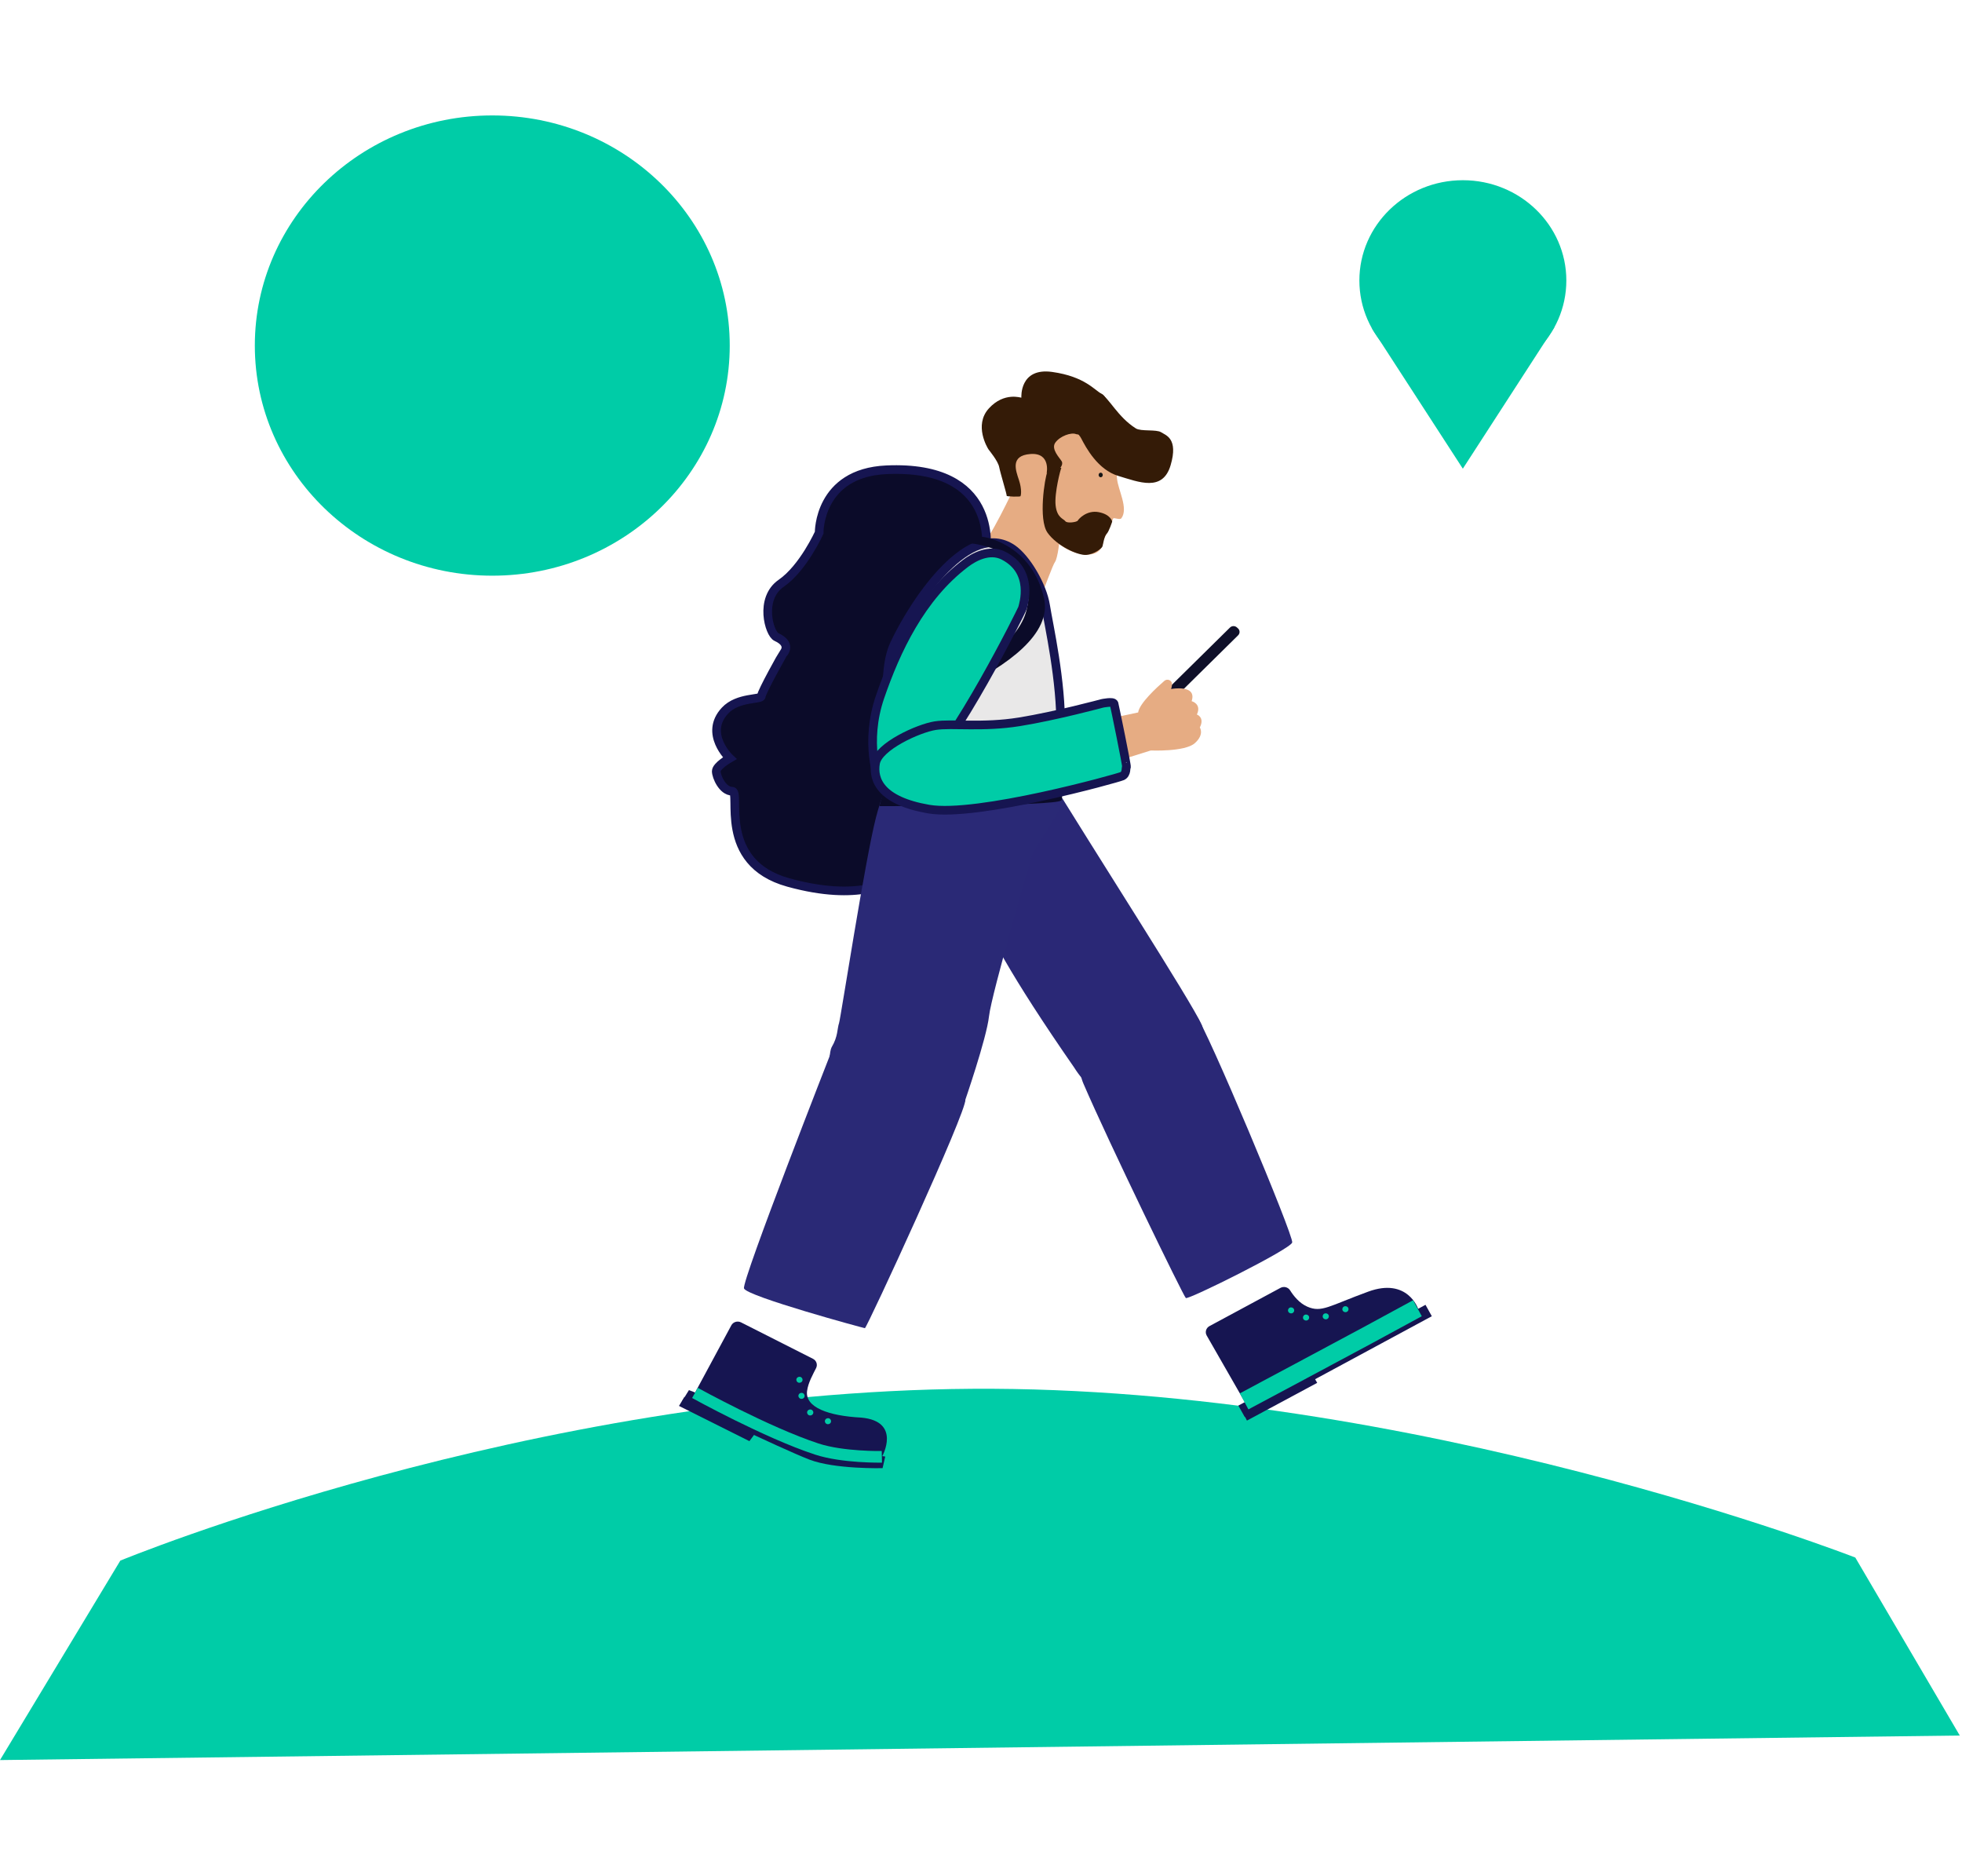 <svg width="136" height="130" viewBox="0 0 136 114" fill="none" xmlns="http://www.w3.org/2000/svg">
    <path d="M128.604 99.946C128.604 99.946 98.099 88.038 67.374 88.25C36.65 88.463 8.339 100.159 8.339 100.159L0 113.981L135.846 112.28L128.604 99.946Z" fill="#00CCA7"/>
    <path d="M34.123 0C43.207 0 50.583 7.147 50.583 15.949C50.583 24.751 43.207 31.898 34.123 31.898C25.04 31.898 17.664 24.751 17.664 15.949C17.664 7.147 25.04 0 34.123 0Z" fill="#00CCA7"/>
    <path d="M70.995 25.673C70.776 25.619 70.337 25.726 70.337 25.726C70.337 25.726 68.471 29.713 67.978 29.819C67.484 29.926 72.202 33.115 72.257 33.062C72.312 33.009 72.97 31.148 73.135 30.936C73.299 30.723 73.519 29.288 73.409 28.969C73.299 28.65 71.215 25.726 70.995 25.673Z" fill="#E6AC83"/>
    <path d="M61.445 24.558C56.727 24.77 56.782 28.917 56.782 28.917C56.782 28.917 55.685 31.363 54.148 32.426C52.612 33.489 53.321 35.919 53.819 36.147C54.862 36.626 54.368 37.211 54.313 37.264C54.258 37.317 52.777 39.975 52.777 40.241C52.777 40.507 51.149 40.286 50.253 41.251C48.772 42.846 50.582 44.547 50.582 44.547C50.582 44.547 49.649 45.079 49.649 45.451C49.649 45.823 50.088 46.833 50.747 46.833C51.405 46.833 49.649 51.777 54.642 53.159C59.635 54.542 61.72 53.053 61.829 52.947C61.939 52.84 64.207 51.388 63.475 49.597C57.111 34.021 68.358 30.352 68.358 30.193C68.358 30.034 69.231 24.207 61.445 24.558Z" fill="#0B0B29"/>
    <path d="M61.445 24.558C56.727 24.77 56.782 28.917 56.782 28.917C56.782 28.917 55.685 31.363 54.148 32.426C52.612 33.489 53.321 35.919 53.819 36.147C54.862 36.626 54.368 37.211 54.313 37.264C54.258 37.317 52.777 39.975 52.777 40.241C52.777 40.507 51.149 40.286 50.253 41.251C48.772 42.846 50.582 44.547 50.582 44.547C50.582 44.547 49.649 45.079 49.649 45.451C49.649 45.823 50.088 46.833 50.747 46.833C51.405 46.833 49.649 51.777 54.642 53.159C59.635 54.542 61.72 53.053 61.829 52.947C61.939 52.84 64.207 51.388 63.475 49.597C57.111 34.021 68.358 30.352 68.358 30.193C68.358 30.034 69.231 24.207 61.445 24.558Z" stroke="#161551" stroke-width="0.6"/>
    <path d="M70.174 30.032C67.266 28.065 63.535 33.381 61.999 36.624C60.463 39.867 62.877 48.001 62.987 48.214C63.096 48.426 72.753 48.214 73.137 47.363C73.521 46.513 73.466 45.875 73.521 42.525C73.576 39.176 72.698 35.348 72.478 33.966C72.259 32.584 71.137 30.683 70.174 30.032Z" fill="#E9E8E8"/>
    <path d="M70.174 30.032C67.266 28.065 63.535 33.381 61.999 36.624C60.463 39.867 62.877 48.001 62.987 48.214C63.096 48.426 72.753 48.214 73.137 47.363C73.521 46.513 73.466 45.875 73.521 42.525C73.576 39.176 72.698 35.348 72.478 33.966C72.259 32.584 71.137 30.683 70.174 30.032Z" stroke="#161551" stroke-width="0.6"/>
    <path d="M67.288 29.208L67.315 29.66C67.315 29.66 72.198 30.085 71.156 34.285C70.113 38.485 60.567 41.302 60.183 40.983C59.799 40.664 59.799 42.312 59.799 42.312C59.799 42.312 73.529 38.405 72.363 33.434C71.54 29.925 68.616 29.299 68.303 29.234C67.919 29.155 67.288 29.208 67.288 29.208Z" fill="#0B0B29"/>
    <path d="M75.222 21.182C73.576 20.889 71.025 20.968 70.257 22.031C69.488 23.094 69.844 24.238 70.228 25.301C70.612 26.364 72.513 29.836 74.725 30.353C76.55 30.779 76.468 29.449 76.468 29.449C76.468 29.449 76.827 28.802 77.162 27.937C77.197 27.848 77.627 28.057 77.731 27.917C78.238 27.23 77.489 25.927 77.429 25.17C77.293 23.442 76.868 21.475 75.222 21.182Z" fill="#E6AC83"/>
    <path d="M76.297 24.758C76.376 24.758 76.441 24.829 76.441 24.917C76.441 25.005 76.376 25.077 76.297 25.077C76.217 25.077 76.153 25.005 76.153 24.917C76.153 24.829 76.217 24.758 76.297 24.758Z" fill="#171616"/>
    <path d="M76.317 19.296C75.768 19.03 72.805 18.869 73.189 20.146C73.573 21.422 74.615 21.741 74.944 22.379C75.273 23.017 76.095 24.559 77.522 24.985C78.948 25.411 80.593 26.104 81.143 24.244C81.692 22.383 80.814 22.17 80.485 21.957C80.156 21.744 79.089 21.916 78.73 21.689C77.468 20.892 76.865 19.562 76.317 19.296Z" fill="#341B07"/>
    <path d="M72.938 17.778C70.661 17.458 70.798 19.532 70.798 19.558C70.798 19.585 69.618 19.133 68.548 20.302C67.478 21.471 68.465 23.066 68.52 23.146C68.574 23.226 69.177 23.943 69.26 24.369C69.342 24.794 69.808 26.309 69.78 26.362C69.753 26.416 70.713 26.442 70.74 26.389C70.768 26.336 70.85 25.937 70.631 25.273C70.412 24.608 70.001 23.571 71.427 23.465C72.853 23.36 72.551 24.795 72.551 24.795L73.429 24.503C73.429 24.503 73.731 24.21 73.594 23.971C73.457 23.732 72.826 23.12 73.156 22.669C73.485 22.217 74.253 21.951 74.582 22.084C74.911 22.217 76.832 21.872 76.942 21.42C77.052 20.968 76.86 19.533 76.366 19.294C75.873 19.054 75.215 18.098 72.938 17.778Z" fill="#341B07"/>
    <path d="M73.57 24.437C73.612 24.424 72.775 24.304 72.597 24.716C72.418 25.128 71.965 27.999 72.609 28.916C73.253 29.833 74.721 30.498 75.283 30.459C75.846 30.419 76.38 30.007 76.422 29.861C76.463 29.715 76.545 29.156 76.71 28.997C76.875 28.837 77.094 28.146 77.094 28.146C77.094 28.146 76.999 27.655 76.162 27.495C75.325 27.335 74.763 27.973 74.708 28.079C74.653 28.186 73.967 28.292 73.844 28.119C73.72 27.946 73.268 27.893 73.172 27.029C73.076 26.165 73.529 24.451 73.57 24.437Z" fill="#341B07"/>
    <path d="M83.645 84.56L86.295 89.182L97.437 83.184L98.305 82.717C98.305 82.717 97.578 80.515 94.843 81.516C92.108 82.517 91.615 82.988 90.625 82.561C90.062 82.318 89.659 81.8 89.428 81.431C89.289 81.207 88.995 81.128 88.759 81.255L83.839 83.904C83.598 84.033 83.512 84.327 83.645 84.56Z" fill="#161551"/>
    <path d="M89.307 82.917C89.365 83.018 89.496 83.055 89.6 82.999C89.704 82.943 89.741 82.816 89.683 82.715C89.625 82.614 89.495 82.578 89.39 82.634C89.287 82.69 89.249 82.817 89.307 82.917Z" fill="#00CCA7"/>
    <path d="M90.344 83.414C90.402 83.515 90.533 83.551 90.637 83.495C90.741 83.439 90.779 83.312 90.721 83.211C90.663 83.111 90.532 83.074 90.428 83.13C90.324 83.186 90.287 83.313 90.344 83.414Z" fill="#00CCA7"/>
    <path d="M91.71 83.33C91.767 83.431 91.899 83.467 92.002 83.411C92.107 83.355 92.144 83.228 92.086 83.127C92.028 83.027 91.897 82.99 91.793 83.046C91.69 83.102 91.652 83.229 91.71 83.33Z" fill="#00CCA7"/>
    <path d="M93.073 82.834C93.131 82.935 93.262 82.971 93.366 82.915C93.47 82.859 93.507 82.733 93.449 82.632C93.392 82.531 93.261 82.495 93.157 82.551C93.053 82.607 93.015 82.734 93.073 82.834Z" fill="#00CCA7"/>
    <path d="M86.218 90.021L90.983 87.285L91.305 87.838L86.434 90.454L86.218 90.021Z" fill="#161551"/>
    <path d="M85.838 89.415L86.289 90.214L95.768 85.099L99.249 83.22L98.811 82.43L95.364 84.286L85.838 89.415Z" fill="#161551"/>
    <path d="M86.239 89.122C86.239 89.122 93.646 85.168 94.759 84.564C95.871 83.959 98.253 82.667 98.253 82.667" stroke="#00CCA7" stroke-width="1.26"/>
    <path d="M75.104 67.11C76.861 71.192 82.031 81.822 82.198 81.96C82.366 82.097 89.456 78.574 89.572 78.112C89.687 77.65 83.633 63.23 82.896 62.346C82.866 62.31 81.808 61.504 81.178 61.362C78.969 60.97 73.689 63.824 75.104 67.11Z" fill="#2A2876"/>
    <path d="M67.606 52.191C67.768 53.182 65.518 53.105 74.466 65.996C74.605 66.198 76.382 69.293 79.822 68.324C83.075 67.408 83.673 63.896 83.311 63.053C82.646 61.501 75.785 50.883 72.285 45.131C71.505 43.849 67.444 51.2 67.606 52.191Z" fill="#2A2876"/>
    <path d="M50.694 83.851L48.167 88.538C48.167 88.538 55.867 91.626 57.27 92.13C58.794 92.678 61.15 92.933 61.15 92.933C61.15 92.933 62.503 90.512 59.712 90.248C57.414 90.128 55.803 89.536 55.943 88.411C56.015 87.821 56.38 87.2 56.571 86.811C56.688 86.575 56.593 86.293 56.354 86.172L51.366 83.647C51.122 83.524 50.821 83.615 50.694 83.851Z" fill="#161551"/>
    <path d="M47.29 89.091C47.29 89.091 54.082 92.375 56.105 93.157C57.86 93.835 61.178 93.75 61.178 93.75L61.361 92.947C61.361 92.947 59.775 92.743 57.256 91.886C54.851 91.069 47.755 88.343 47.755 88.343L47.29 89.091Z" fill="#161551"/>
    <path d="M55.225 87.529C55.17 87.631 55.211 87.757 55.317 87.81C55.422 87.864 55.552 87.824 55.607 87.722C55.662 87.62 55.621 87.494 55.516 87.441C55.411 87.387 55.281 87.427 55.225 87.529Z" fill="#00CCA7"/>
    <path d="M55.368 88.644C55.313 88.746 55.354 88.872 55.46 88.925C55.565 88.979 55.695 88.939 55.75 88.837C55.805 88.735 55.764 88.609 55.659 88.556C55.553 88.502 55.423 88.542 55.368 88.644Z" fill="#00CCA7"/>
    <path d="M55.971 89.794C55.916 89.897 55.957 90.022 56.062 90.076C56.168 90.129 56.298 90.09 56.353 89.987C56.408 89.885 56.367 89.76 56.261 89.706C56.156 89.653 56.026 89.692 55.971 89.794Z" fill="#00CCA7"/>
    <path d="M57.202 90.4C57.146 90.502 57.187 90.628 57.293 90.681C57.398 90.735 57.528 90.695 57.583 90.593C57.638 90.491 57.597 90.365 57.492 90.311C57.387 90.258 57.257 90.298 57.202 90.4Z" fill="#00CCA7"/>
    <path d="M47.442 88.813L52.384 91.288L51.947 91.878L47.065 89.437L47.442 88.813Z" fill="#161551"/>
    <path d="M48.171 88.536C48.171 88.536 53.156 91.292 56.619 92.426C58.431 93.02 61.128 92.965 61.128 92.965" stroke="#00CCA7" stroke-width="0.806"/>
    <path d="M62.681 64.072C60.809 63.564 57.651 64.826 57.651 64.826C57.651 64.826 51.404 80.751 51.572 81.293C51.741 81.834 59.831 84.037 59.953 84.049C60.075 84.06 67.079 68.898 66.914 68.201C66.53 66.589 64.554 64.579 62.681 64.072Z" fill="#2A2976"/>
    <path d="M73.465 48.032C73.531 47.814 65.187 43.266 63.803 43.986C62.419 44.706 61.472 45.746 60.719 48.658C59.967 51.569 58.267 62.597 58.162 62.9C58.024 63.298 58.1 63.819 57.643 64.584C57.404 64.984 56.921 69.44 60.855 70.919C64.79 72.399 66.84 68.437 66.84 68.437C66.84 68.437 68.387 63.975 68.555 62.434C68.723 60.892 71.577 51.127 71.577 51.127C71.577 51.127 73.399 48.249 73.465 48.032Z" fill="#2A2976"/>
    <path d="M73.628 46.275L61.202 46.993L60.955 47.87C60.955 47.87 73.154 47.878 73.573 47.472C73.656 47.392 73.628 46.275 73.628 46.275Z" fill="#0B0B29"/>
    <path d="M80.397 40.284L85.258 35.492C85.388 35.364 85.6 35.359 85.736 35.481L85.814 35.551C85.955 35.678 85.96 35.894 85.825 36.028L80.956 40.83C80.814 40.97 80.579 40.961 80.449 40.811L80.379 40.73C80.265 40.599 80.273 40.406 80.397 40.284Z" fill="#0F1029"/>
    <path d="M76.43 41.9L78.893 41.376C78.979 40.74 80.217 39.613 80.711 39.186C80.906 39.018 81.224 39.136 81.238 39.389C81.243 39.483 81.227 39.602 81.178 39.75C81.178 39.75 82.995 39.41 82.601 40.593C82.601 40.593 83.313 40.776 82.964 41.519C82.964 41.519 83.526 41.714 83.168 42.417C83.168 42.417 83.505 42.898 82.818 43.508C82.13 44.117 79.767 44.012 79.767 44.012L76.816 44.937L76.43 41.9Z" fill="#E6AC83"/>
    <path d="M69.563 30.512C68.576 30.007 67.494 30.618 66.93 31.044C63.83 33.383 62.102 37.104 61.004 40.294C59.907 43.484 60.895 46.036 60.895 46.089C60.895 46.142 61.776 47.326 63.693 45.717C66.162 43.643 70.825 34.34 70.88 34.127C70.935 33.914 71.694 31.602 69.563 30.512Z" fill="#00CCA7"/>
    <path d="M69.563 30.512C68.576 30.007 67.494 30.618 66.93 31.044C63.83 33.383 62.102 37.104 61.004 40.294C59.907 43.484 60.895 46.036 60.895 46.089C60.895 46.142 61.776 47.326 63.693 45.717C66.162 43.643 70.825 34.34 70.88 34.127C70.935 33.914 71.694 31.602 69.563 30.512Z" stroke="#161551" stroke-width="0.6"/>
    <path d="M77.223 40.772C77.173 40.584 76.4 40.749 76.4 40.749C76.4 40.749 73.191 41.618 70.654 42.026C68.117 42.435 65.986 42.11 64.828 42.291C63.67 42.472 60.889 43.725 60.69 44.889C60.492 46.054 61.053 47.505 64.384 48.076C67.715 48.647 77.455 45.937 77.789 45.787C78.123 45.636 78.027 45.155 78.082 45.157C78.137 45.158 77.272 40.959 77.223 40.772Z" fill="#00CCA7"/>
    <path d="M77.223 40.772C77.173 40.584 76.4 40.749 76.4 40.749C76.4 40.749 73.191 41.618 70.654 42.026C68.117 42.435 65.986 42.11 64.828 42.291C63.67 42.472 60.889 43.725 60.69 44.889C60.492 46.054 61.053 47.505 64.384 48.076C67.715 48.647 77.455 45.937 77.789 45.787C78.123 45.636 78.027 45.155 78.082 45.157C78.137 45.158 77.272 40.959 77.223 40.772Z" stroke="#161551" stroke-width="0.6"/>
    <path d="M108.574 11.44C108.574 15.278 105.362 18.39 101.401 18.39C97.44 18.39 94.228 15.278 94.228 11.44C94.228 7.602 97.44 4.49 101.401 4.49C105.362 4.49 108.574 7.602 108.574 11.44Z" fill="#00CCA7"/>
    <path d="M95.099 14.762L101.399 24.482L107.751 14.668L95.099 14.762Z" fill="#00CCA7"/>
    <path d="M104.142 11.322C104.142 12.793 102.912 13.985 101.393 13.985C99.875 13.985 98.644 12.793 98.644 11.322C98.644 9.851 99.875 8.659 101.393 8.659C102.912 8.659 104.142 9.851 104.142 11.322Z" fill="#00CCA7"/>
</svg>